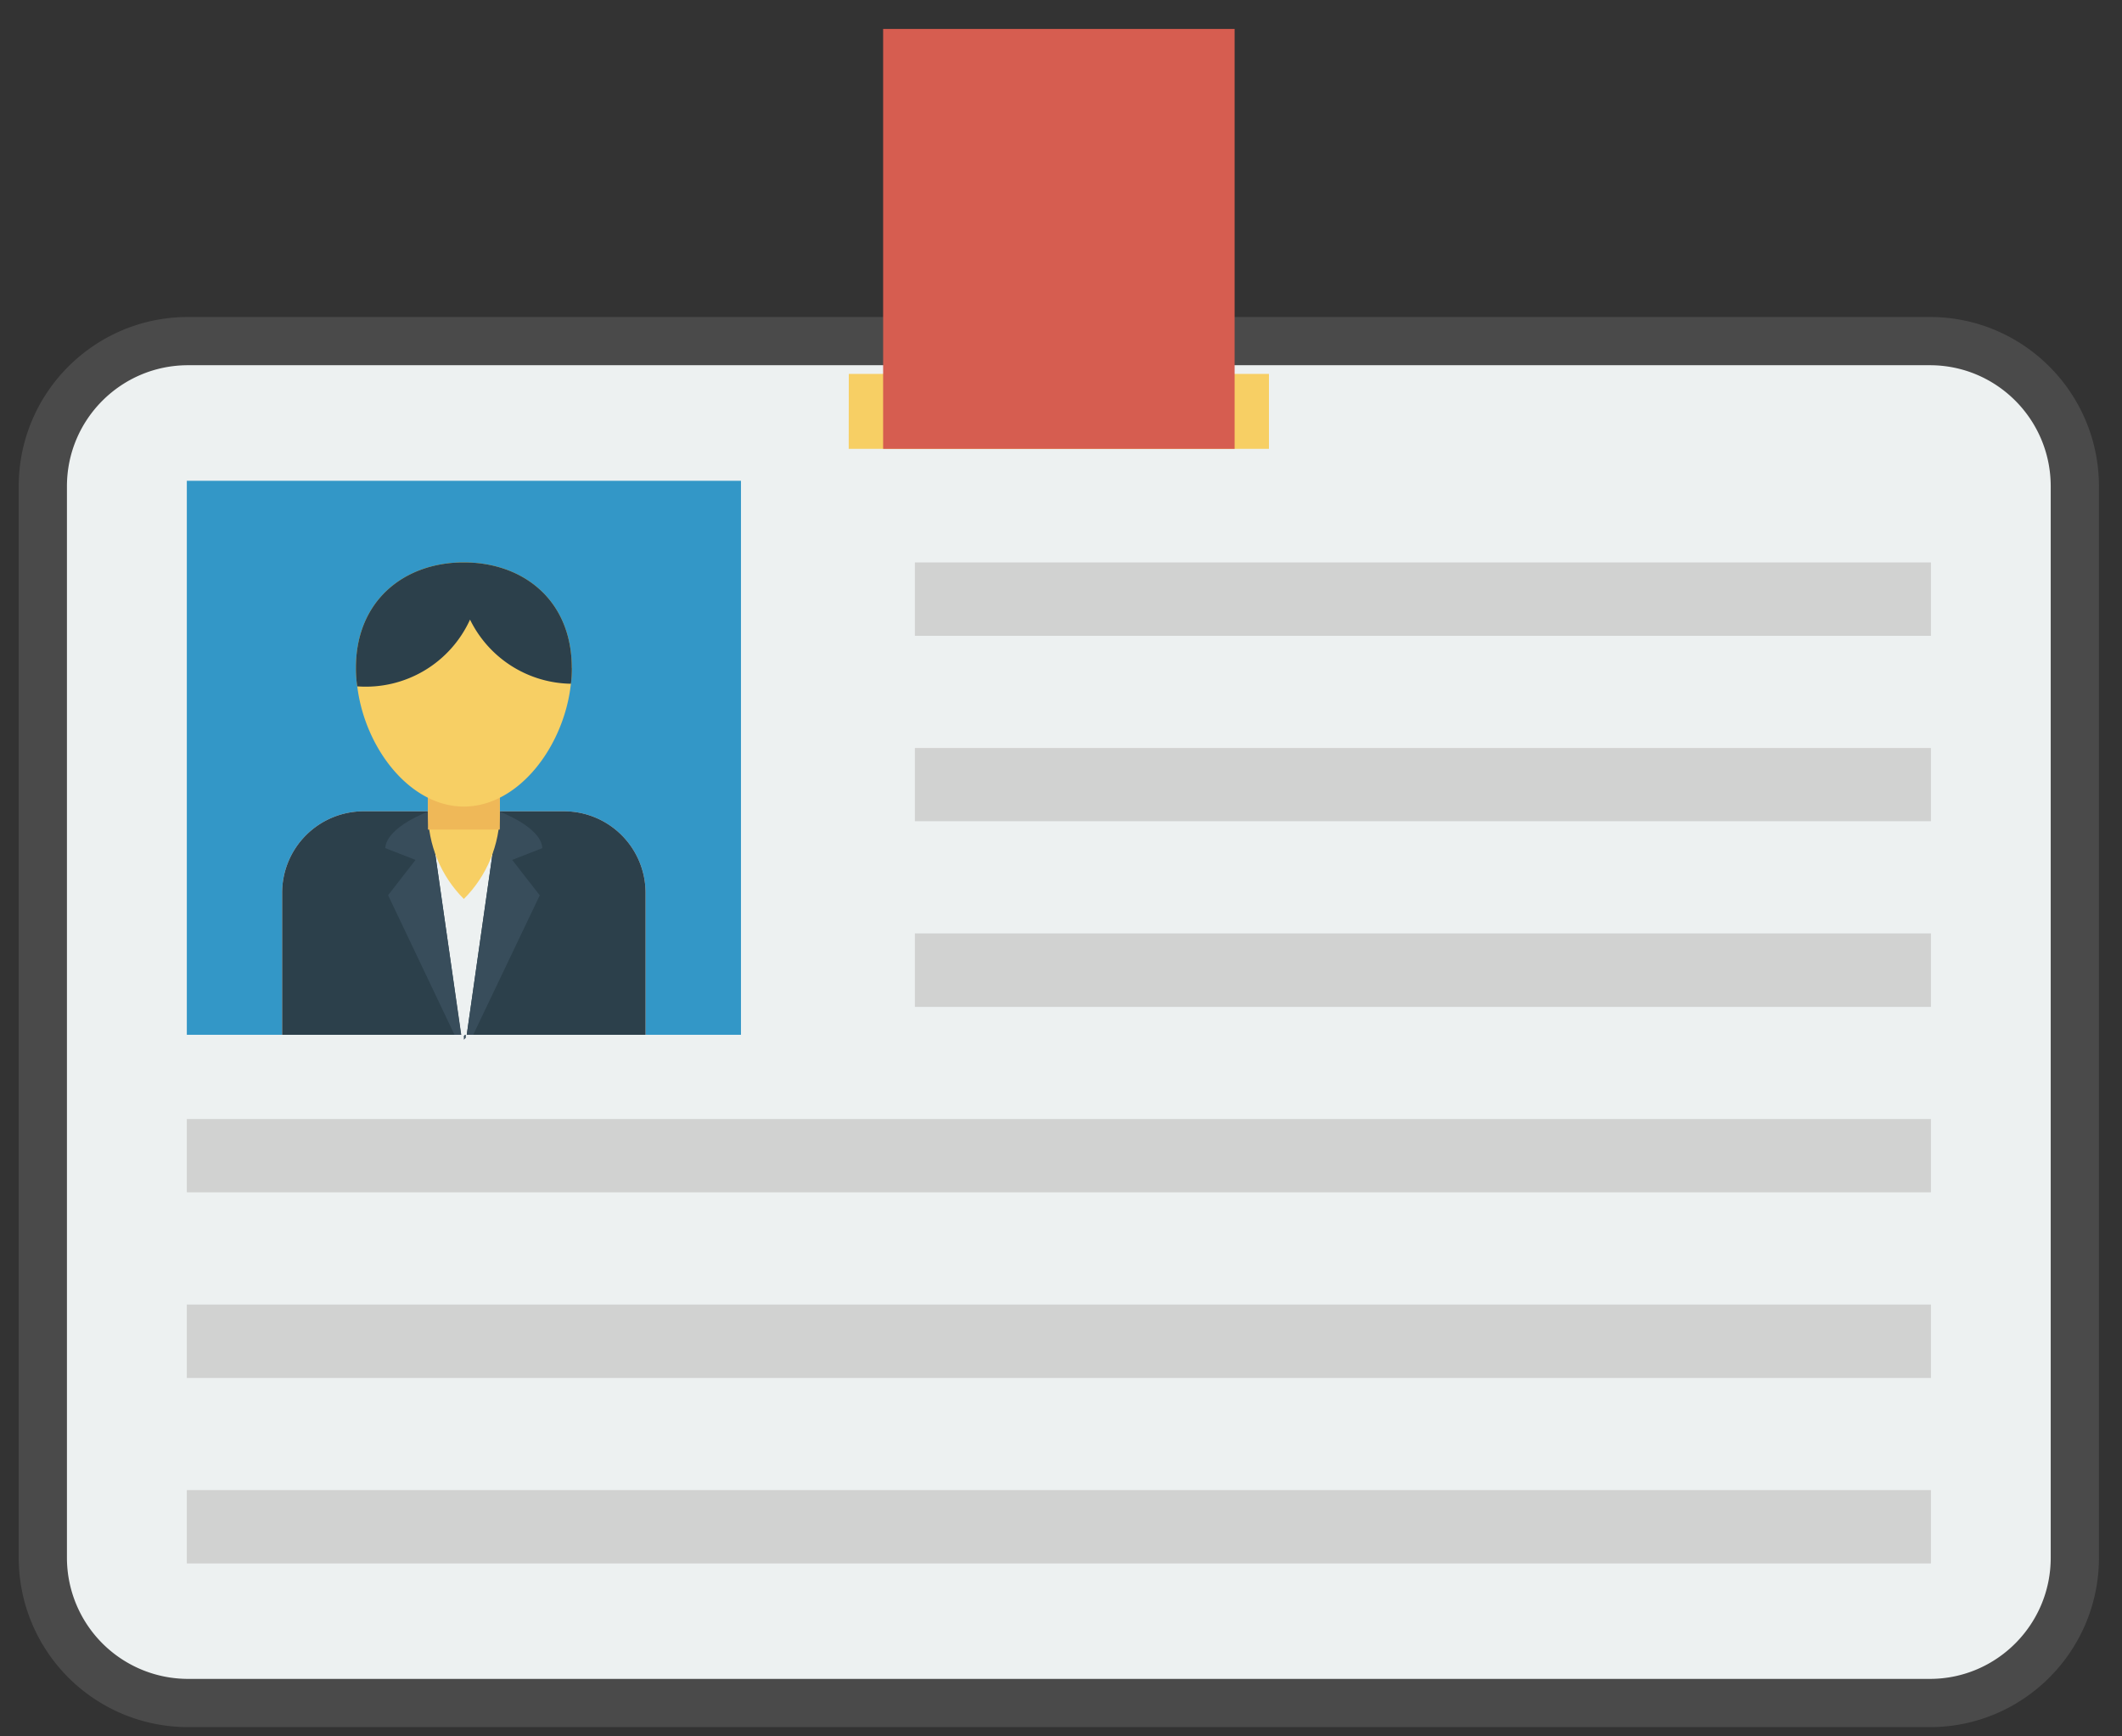 <svg xmlns="http://www.w3.org/2000/svg" width="22" height="18" viewBox="0 0 22 18">
    <rect x="0" y="0" width="22" height="18" fill="#333333" stroke="none"/>
    <g fill="none" fill-rule="evenodd">
        <path fill="#EDF1F1" stroke="#4A4A4A" stroke-width=".5" d="M21.511 5.042v11.106c0 .832-.674 1.506-1.503 1.506H1.95a1.506 1.506 0 0 1-1.506-1.506V5.042c0-.832.674-1.506 1.506-1.506h18.058c.83 0 1.503.674 1.503 1.506"/>
        <path fill="#3397C7" d="M1.937 10.727h5.745V4.984H1.937z"/>
        <path fill="#384D5B" d="M4.827 10.723v.037l-.018.018v-.037l.018-.018"/>
        <path fill="#384D5B" d="M4.827 10.723v.037l-.018-.019.018-.018"/>
        <path fill="#D1D2D1" d="M9.485 6.591h10.534V5.83H9.485zM9.485 10.438h10.534v-.762H9.485zM1.937 16.207h18.082v-.76H1.937zM1.937 12.36h18.082v-.76H1.937zM9.485 8.513h10.534v-.759H9.485zM1.937 14.285h18.082v-.762H1.937z"/>
        <path fill="#F7CF64" d="M8.799 4.653h4.357v-.777H8.8z"/>
        <path fill="#D65D50" d="M9.156 4.653H12.8V.3H9.156z"/>
        <path fill="#EDF1F1" d="M6.693 10.727v-1.47a.846.846 0 0 0-.846-.847H3.772a.846.846 0 0 0-.847.847v1.47h3.768"/>
        <path fill="#2C404B" d="M6.693 10.727v-1.47a.846.846 0 0 0-.846-.847h-.678l-.33 2.317h1.854M4.78 10.727L4.45 8.41h-.678a.846.846 0 0 0-.847.847v1.47H4.78"/>
        <path fill="#384D5B" d="M4.024 9.281l.688 1.446h.07L4.448 8.41s-.438.157-.454.382l.314.122-.285.367M4.906 10.727l.69-1.446-.286-.367.313-.122c-.015-.225-.454-.382-.454-.382l-.33 2.317h.067"/>
        <path fill="#F7CF64" d="M4.437 8.1v.318c0 .338.133.662.371.9h.002c.238-.238.372-.562.372-.9V8.1h-.745"/>
        <path fill="#EFB858" d="M5.181 8.6l.001-.018V8.1h-.745v.5h.744"/>
        <path fill="#F7CF64" d="M5.929 6.923c0 .054-.002.11-.01.165-.07.646-.54 1.273-1.11 1.273-.561 0-1.027-.608-1.105-1.246a1.19 1.19 0 0 1-.014-.192c0-.698.502-1.093 1.118-1.093.62 0 1.12.395 1.12 1.093"/>
        <path fill="#2C404B" d="M5.929 6.923c0 .054-.002.11-.01.165a1.185 1.185 0 0 1-1.046-.665 1.187 1.187 0 0 1-1.169.692 1.19 1.19 0 0 1-.014-.192c0-.698.502-1.093 1.118-1.093.62 0 1.12.395 1.12 1.093"/>
    </g>
</svg>
